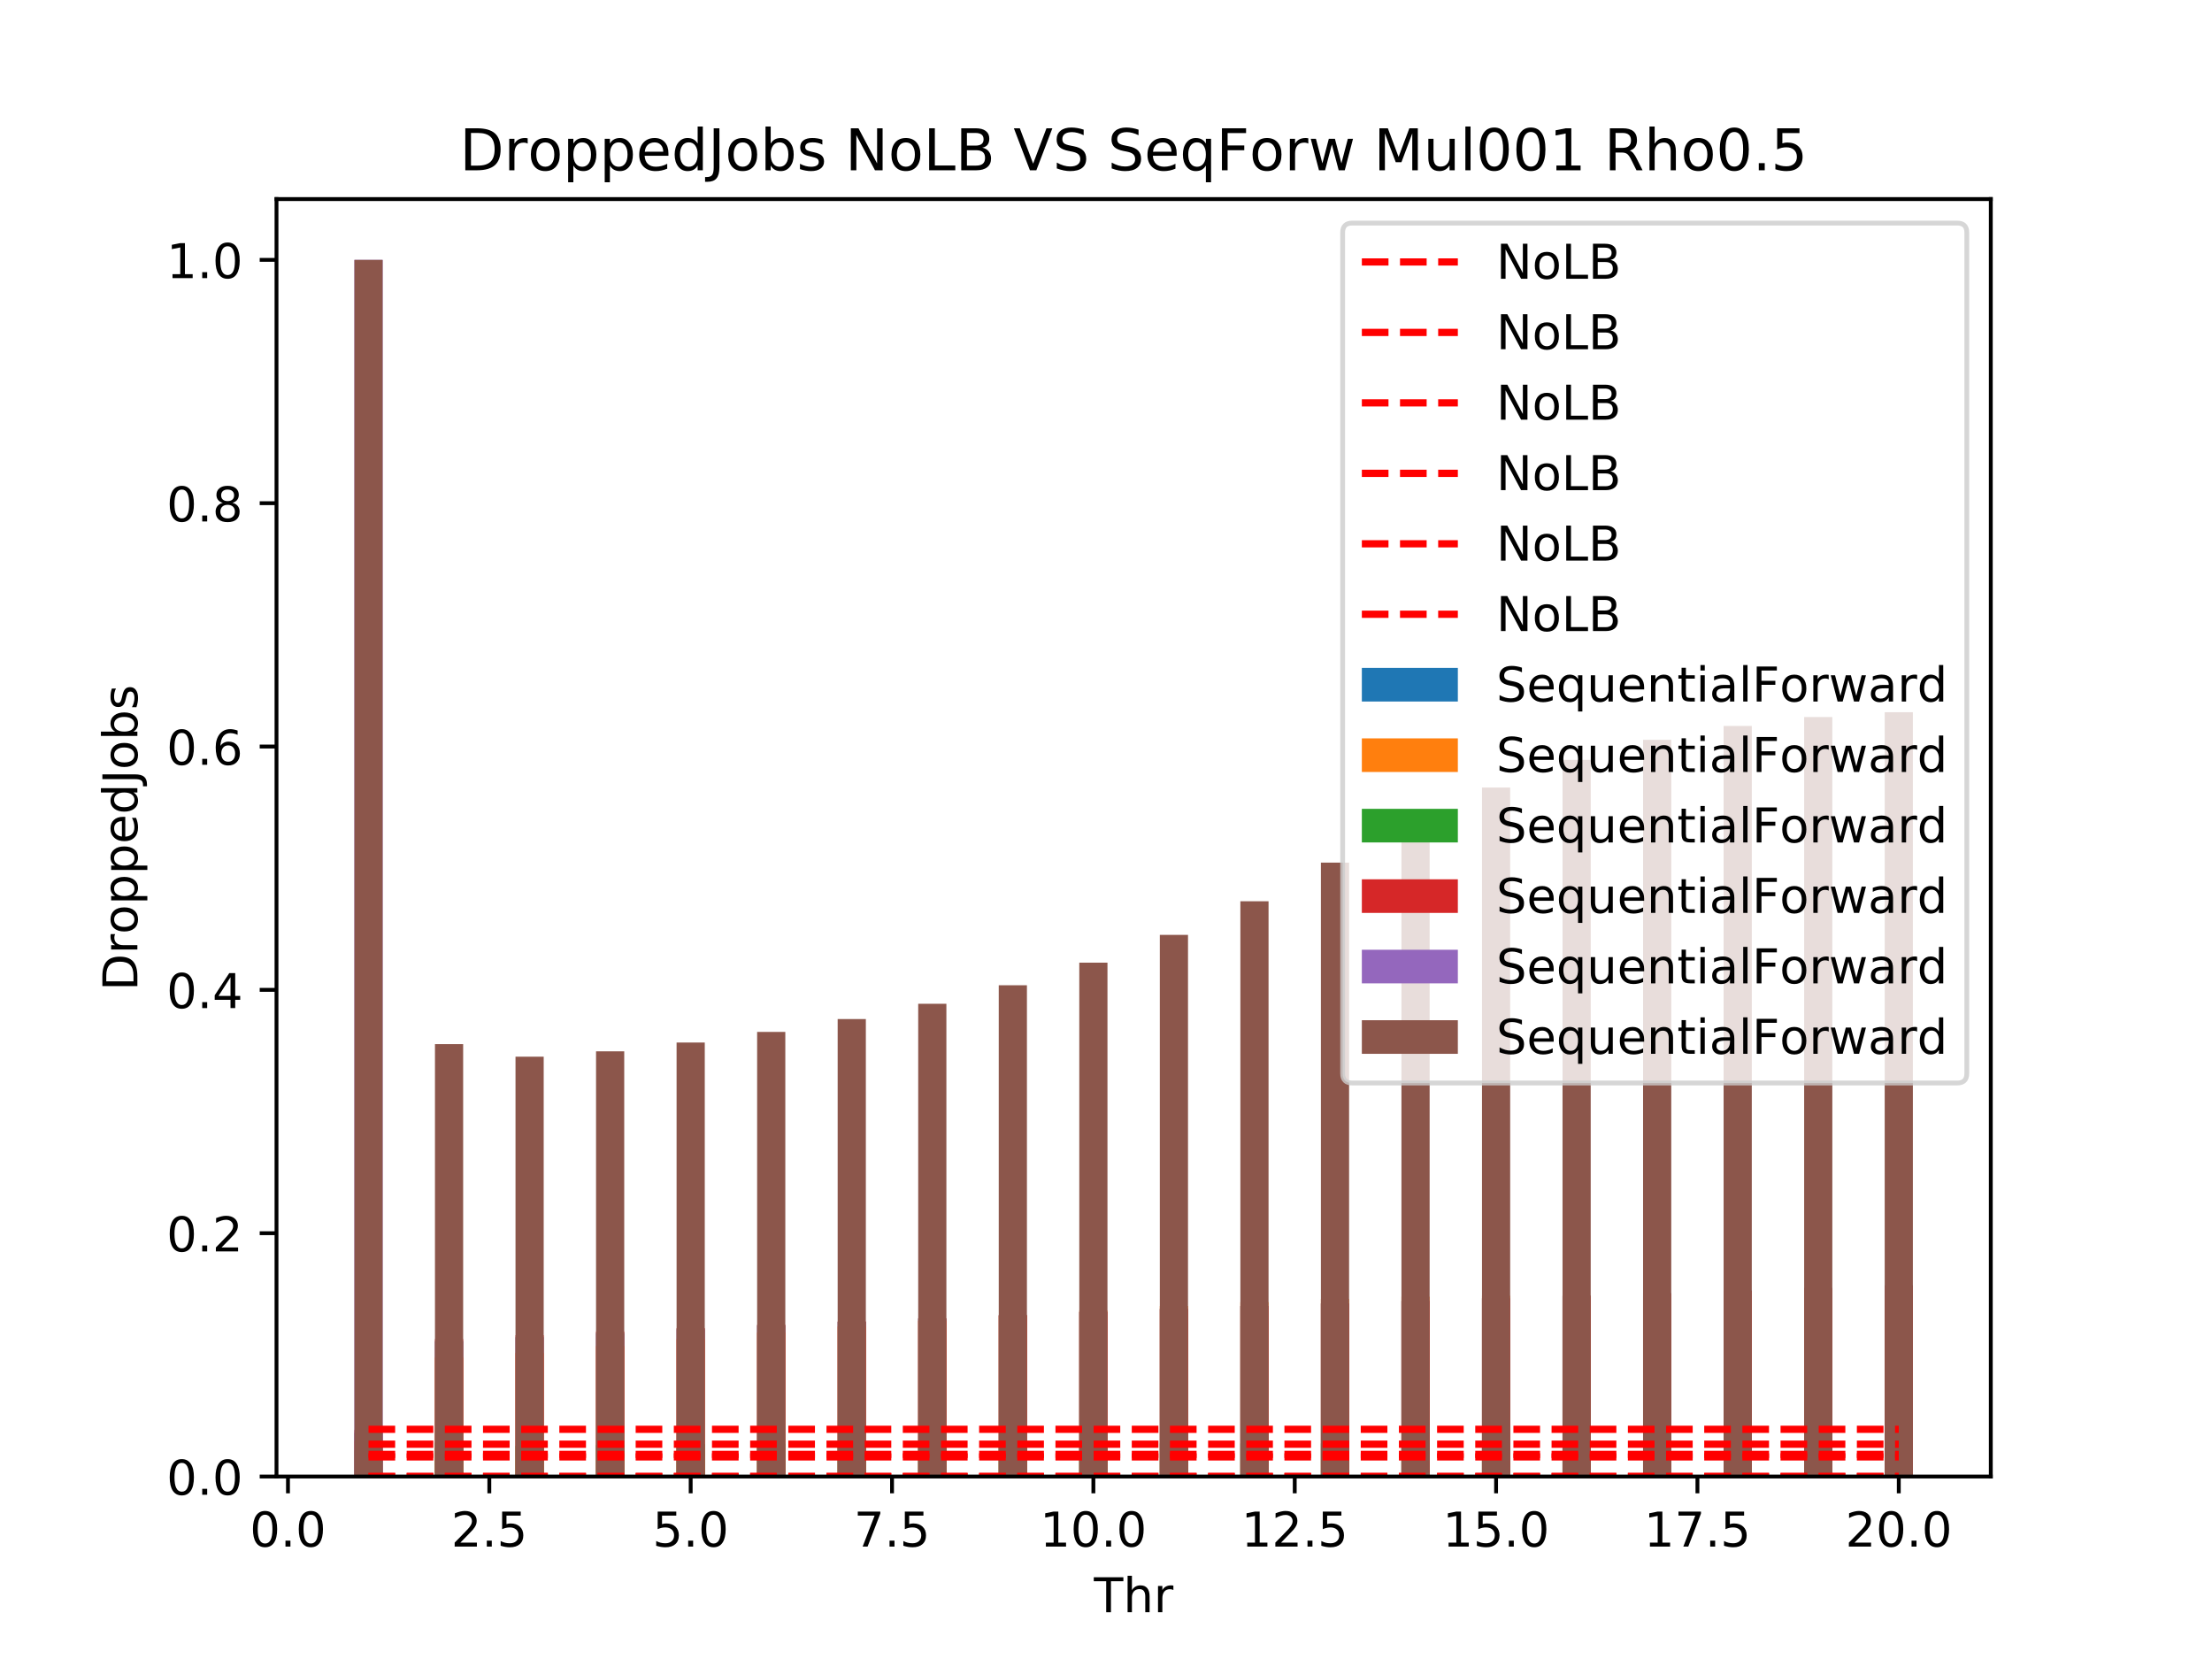 <?xml version="1.0" encoding="utf-8" standalone="no"?>
<!DOCTYPE svg PUBLIC "-//W3C//DTD SVG 1.1//EN"
  "http://www.w3.org/Graphics/SVG/1.1/DTD/svg11.dtd">
<!-- Created with matplotlib (https://matplotlib.org/) -->
<svg height="345.6pt" version="1.1" viewBox="0 0 460.8 345.6" width="460.8pt" xmlns="http://www.w3.org/2000/svg" xmlns:xlink="http://www.w3.org/1999/xlink">
 <defs>
  <style type="text/css">
*{stroke-linecap:butt;stroke-linejoin:round;}
  </style>
 </defs>
 <g id="figure_1">
  <g id="patch_1">
   <path d="M 0 345.6 
L 460.8 345.6 
L 460.8 0 
L 0 0 
z
" style="fill:#ffffff;"/>
  </g>
  <g id="axes_1">
   <g id="patch_2">
    <path d="M 57.6 307.584 
L 414.72 307.584 
L 414.72 41.472 
L 57.6 41.472 
z
" style="fill:#ffffff;"/>
   </g>
   <g id="patch_3">
    <path clip-path="url(#pe24186c6f3)" d="M 73.833 307.584 
L 79.705 307.584 
L 79.705 298.497 
L 73.833 298.497 
z
" style="fill:#1f77b4;"/>
   </g>
   <g id="patch_4">
    <path clip-path="url(#pe24186c6f3)" d="M 90.611 307.584 
L 96.483 307.584 
L 96.483 279.425 
L 90.611 279.425 
z
" style="fill:#1f77b4;"/>
   </g>
   <g id="patch_5">
    <path clip-path="url(#pe24186c6f3)" d="M 107.389 307.584 
L 113.261 307.584 
L 113.261 278.568 
L 107.389 278.568 
z
" style="fill:#1f77b4;"/>
   </g>
   <g id="patch_6">
    <path clip-path="url(#pe24186c6f3)" d="M 124.167 307.584 
L 130.039 307.584 
L 130.039 277.711 
L 124.167 277.711 
z
" style="fill:#1f77b4;"/>
   </g>
   <g id="patch_7">
    <path clip-path="url(#pe24186c6f3)" d="M 140.945 307.584 
L 146.817 307.584 
L 146.817 276.897 
L 140.945 276.897 
z
" style="fill:#1f77b4;"/>
   </g>
   <g id="patch_8">
    <path clip-path="url(#pe24186c6f3)" d="M 157.723 307.584 
L 163.595 307.584 
L 163.595 276.127 
L 157.723 276.127 
z
" style="fill:#1f77b4;"/>
   </g>
   <g id="patch_9">
    <path clip-path="url(#pe24186c6f3)" d="M 174.501 307.584 
L 180.373 307.584 
L 180.373 275.389 
L 174.501 275.389 
z
" style="fill:#1f77b4;"/>
   </g>
   <g id="patch_10">
    <path clip-path="url(#pe24186c6f3)" d="M 191.279 307.584 
L 197.151 307.584 
L 197.151 274.676 
L 191.279 274.676 
z
" style="fill:#1f77b4;"/>
   </g>
   <g id="patch_11">
    <path clip-path="url(#pe24186c6f3)" d="M 208.057 307.584 
L 213.929 307.584 
L 213.929 273.986 
L 208.057 273.986 
z
" style="fill:#1f77b4;"/>
   </g>
   <g id="patch_12">
    <path clip-path="url(#pe24186c6f3)" d="M 224.835 307.584 
L 230.707 307.584 
L 230.707 273.316 
L 224.835 273.316 
z
" style="fill:#1f77b4;"/>
   </g>
   <g id="patch_13">
    <path clip-path="url(#pe24186c6f3)" d="M 241.613 307.584 
L 247.485 307.584 
L 247.485 272.673 
L 241.613 272.673 
z
" style="fill:#1f77b4;"/>
   </g>
   <g id="patch_14">
    <path clip-path="url(#pe24186c6f3)" d="M 258.391 307.584 
L 264.263 307.584 
L 264.263 272.068 
L 258.391 272.068 
z
" style="fill:#1f77b4;"/>
   </g>
   <g id="patch_15">
    <path clip-path="url(#pe24186c6f3)" d="M 275.169 307.584 
L 281.041 307.584 
L 281.041 271.516 
L 275.169 271.516 
z
" style="fill:#1f77b4;"/>
   </g>
   <g id="patch_16">
    <path clip-path="url(#pe24186c6f3)" d="M 291.947 307.584 
L 297.819 307.584 
L 297.819 270.982 
L 291.947 270.982 
z
" style="fill:#1f77b4;"/>
   </g>
   <g id="patch_17">
    <path clip-path="url(#pe24186c6f3)" d="M 308.725 307.584 
L 314.597 307.584 
L 314.597 270.435 
L 308.725 270.435 
z
" style="fill:#1f77b4;"/>
   </g>
   <g id="patch_18">
    <path clip-path="url(#pe24186c6f3)" d="M 325.503 307.584 
L 331.375 307.584 
L 331.375 269.894 
L 325.503 269.894 
z
" style="fill:#1f77b4;"/>
   </g>
   <g id="patch_19">
    <path clip-path="url(#pe24186c6f3)" d="M 342.281 307.584 
L 348.153 307.584 
L 348.153 269.369 
L 342.281 269.369 
z
" style="fill:#1f77b4;"/>
   </g>
   <g id="patch_20">
    <path clip-path="url(#pe24186c6f3)" d="M 359.059 307.584 
L 364.931 307.584 
L 364.931 268.826 
L 359.059 268.826 
z
" style="fill:#1f77b4;"/>
   </g>
   <g id="patch_21">
    <path clip-path="url(#pe24186c6f3)" d="M 375.837 307.584 
L 381.709 307.584 
L 381.709 268.279 
L 375.837 268.279 
z
" style="fill:#1f77b4;"/>
   </g>
   <g id="patch_22">
    <path clip-path="url(#pe24186c6f3)" d="M 392.615 307.584 
L 398.487 307.584 
L 398.487 267.732 
L 392.615 267.732 
z
" style="fill:#1f77b4;"/>
   </g>
   <g id="patch_23">
    <path clip-path="url(#pe24186c6f3)" d="M 73.833 307.584 
L 79.705 307.584 
L 79.705 300.196 
L 73.833 300.196 
z
" style="fill:#ff7f0e;"/>
   </g>
   <g id="patch_24">
    <path clip-path="url(#pe24186c6f3)" d="M 90.611 307.584 
L 96.483 307.584 
L 96.483 282.793 
L 90.611 282.793 
z
" style="fill:#ff7f0e;"/>
   </g>
   <g id="patch_25">
    <path clip-path="url(#pe24186c6f3)" d="M 107.389 307.584 
L 113.261 307.584 
L 113.261 281.866 
L 107.389 281.866 
z
" style="fill:#ff7f0e;"/>
   </g>
   <g id="patch_26">
    <path clip-path="url(#pe24186c6f3)" d="M 124.167 307.584 
L 130.039 307.584 
L 130.039 280.412 
L 124.167 280.412 
z
" style="fill:#ff7f0e;"/>
   </g>
   <g id="patch_27">
    <path clip-path="url(#pe24186c6f3)" d="M 140.945 307.584 
L 146.817 307.584 
L 146.817 278.979 
L 140.945 278.979 
z
" style="fill:#ff7f0e;"/>
   </g>
   <g id="patch_28">
    <path clip-path="url(#pe24186c6f3)" d="M 157.723 307.584 
L 163.595 307.584 
L 163.595 277.616 
L 157.723 277.616 
z
" style="fill:#ff7f0e;"/>
   </g>
   <g id="patch_29">
    <path clip-path="url(#pe24186c6f3)" d="M 174.501 307.584 
L 180.373 307.584 
L 180.373 276.334 
L 174.501 276.334 
z
" style="fill:#ff7f0e;"/>
   </g>
   <g id="patch_30">
    <path clip-path="url(#pe24186c6f3)" d="M 191.279 307.584 
L 197.151 307.584 
L 197.151 275.139 
L 191.279 275.139 
z
" style="fill:#ff7f0e;"/>
   </g>
   <g id="patch_31">
    <path clip-path="url(#pe24186c6f3)" d="M 208.057 307.584 
L 213.929 307.584 
L 213.929 274.031 
L 208.057 274.031 
z
" style="fill:#ff7f0e;"/>
   </g>
   <g id="patch_32">
    <path clip-path="url(#pe24186c6f3)" d="M 224.835 307.584 
L 230.707 307.584 
L 230.707 273.007 
L 224.835 273.007 
z
" style="fill:#ff7f0e;"/>
   </g>
   <g id="patch_33">
    <path clip-path="url(#pe24186c6f3)" d="M 241.613 307.584 
L 247.485 307.584 
L 247.485 272.074 
L 241.613 272.074 
z
" style="fill:#ff7f0e;"/>
   </g>
   <g id="patch_34">
    <path clip-path="url(#pe24186c6f3)" d="M 258.391 307.584 
L 264.263 307.584 
L 264.263 271.252 
L 258.391 271.252 
z
" style="fill:#ff7f0e;"/>
   </g>
   <g id="patch_35">
    <path clip-path="url(#pe24186c6f3)" d="M 275.169 307.584 
L 281.041 307.584 
L 281.041 270.58 
L 275.169 270.58 
z
" style="fill:#ff7f0e;"/>
   </g>
   <g id="patch_36">
    <path clip-path="url(#pe24186c6f3)" d="M 291.947 307.584 
L 297.819 307.584 
L 297.819 270.126 
L 291.947 270.126 
z
" style="fill:#ff7f0e;"/>
   </g>
   <g id="patch_37">
    <path clip-path="url(#pe24186c6f3)" d="M 308.725 307.584 
L 314.597 307.584 
L 314.597 269.931 
L 308.725 269.931 
z
" style="fill:#ff7f0e;"/>
   </g>
   <g id="patch_38">
    <path clip-path="url(#pe24186c6f3)" d="M 325.503 307.584 
L 331.375 307.584 
L 331.375 269.952 
L 325.503 269.952 
z
" style="fill:#ff7f0e;"/>
   </g>
   <g id="patch_39">
    <path clip-path="url(#pe24186c6f3)" d="M 342.281 307.584 
L 348.153 307.584 
L 348.153 270.097 
L 342.281 270.097 
z
" style="fill:#ff7f0e;"/>
   </g>
   <g id="patch_40">
    <path clip-path="url(#pe24186c6f3)" d="M 359.059 307.584 
L 364.931 307.584 
L 364.931 270.286 
L 359.059 270.286 
z
" style="fill:#ff7f0e;"/>
   </g>
   <g id="patch_41">
    <path clip-path="url(#pe24186c6f3)" d="M 375.837 307.584 
L 381.709 307.584 
L 381.709 270.469 
L 375.837 270.469 
z
" style="fill:#ff7f0e;"/>
   </g>
   <g id="patch_42">
    <path clip-path="url(#pe24186c6f3)" d="M 392.615 307.584 
L 398.487 307.584 
L 398.487 270.622 
L 392.615 270.622 
z
" style="fill:#ff7f0e;"/>
   </g>
   <g id="patch_43">
    <path clip-path="url(#pe24186c6f3)" d="M 73.833 307.584 
L 79.705 307.584 
L 79.705 302.111 
L 73.833 302.111 
z
" style="fill:#2ca02c;"/>
   </g>
   <g id="patch_44">
    <path clip-path="url(#pe24186c6f3)" d="M 90.611 307.584 
L 96.483 307.584 
L 96.483 300.5 
L 90.611 300.5 
z
" style="fill:#2ca02c;"/>
   </g>
   <g id="patch_45">
    <path clip-path="url(#pe24186c6f3)" d="M 107.389 307.584 
L 113.261 307.584 
L 113.261 301.245 
L 107.389 301.245 
z
" style="fill:#2ca02c;"/>
   </g>
   <g id="patch_46">
    <path clip-path="url(#pe24186c6f3)" d="M 124.167 307.584 
L 130.039 307.584 
L 130.039 301.048 
L 124.167 301.048 
z
" style="fill:#2ca02c;"/>
   </g>
   <g id="patch_47">
    <path clip-path="url(#pe24186c6f3)" d="M 140.945 307.584 
L 146.817 307.584 
L 146.817 300.864 
L 140.945 300.864 
z
" style="fill:#2ca02c;"/>
   </g>
   <g id="patch_48">
    <path clip-path="url(#pe24186c6f3)" d="M 157.723 307.584 
L 163.595 307.584 
L 163.595 300.764 
L 157.723 300.764 
z
" style="fill:#2ca02c;"/>
   </g>
   <g id="patch_49">
    <path clip-path="url(#pe24186c6f3)" d="M 174.501 307.584 
L 180.373 307.584 
L 180.373 300.716 
L 174.501 300.716 
z
" style="fill:#2ca02c;"/>
   </g>
   <g id="patch_50">
    <path clip-path="url(#pe24186c6f3)" d="M 191.279 307.584 
L 197.151 307.584 
L 197.151 300.695 
L 191.279 300.695 
z
" style="fill:#2ca02c;"/>
   </g>
   <g id="patch_51">
    <path clip-path="url(#pe24186c6f3)" d="M 208.057 307.584 
L 213.929 307.584 
L 213.929 300.686 
L 208.057 300.686 
z
" style="fill:#2ca02c;"/>
   </g>
   <g id="patch_52">
    <path clip-path="url(#pe24186c6f3)" d="M 224.835 307.584 
L 230.707 307.584 
L 230.707 300.683 
L 224.835 300.683 
z
" style="fill:#2ca02c;"/>
   </g>
   <g id="patch_53">
    <path clip-path="url(#pe24186c6f3)" d="M 241.613 307.584 
L 247.485 307.584 
L 247.485 300.682 
L 241.613 300.682 
z
" style="fill:#2ca02c;"/>
   </g>
   <g id="patch_54">
    <path clip-path="url(#pe24186c6f3)" d="M 258.391 307.584 
L 264.263 307.584 
L 264.263 300.682 
L 258.391 300.682 
z
" style="fill:#2ca02c;"/>
   </g>
   <g id="patch_55">
    <path clip-path="url(#pe24186c6f3)" d="M 275.169 307.584 
L 281.041 307.584 
L 281.041 300.682 
L 275.169 300.682 
z
" style="fill:#2ca02c;"/>
   </g>
   <g id="patch_56">
    <path clip-path="url(#pe24186c6f3)" d="M 291.947 307.584 
L 297.819 307.584 
L 297.819 300.682 
L 291.947 300.682 
z
" style="fill:#2ca02c;"/>
   </g>
   <g id="patch_57">
    <path clip-path="url(#pe24186c6f3)" d="M 308.725 307.584 
L 314.597 307.584 
L 314.597 300.682 
L 308.725 300.682 
z
" style="fill:#2ca02c;"/>
   </g>
   <g id="patch_58">
    <path clip-path="url(#pe24186c6f3)" d="M 325.503 307.584 
L 331.375 307.584 
L 331.375 300.682 
L 325.503 300.682 
z
" style="fill:#2ca02c;"/>
   </g>
   <g id="patch_59">
    <path clip-path="url(#pe24186c6f3)" d="M 342.281 307.584 
L 348.153 307.584 
L 348.153 300.682 
L 342.281 300.682 
z
" style="fill:#2ca02c;"/>
   </g>
   <g id="patch_60">
    <path clip-path="url(#pe24186c6f3)" d="M 359.059 307.584 
L 364.931 307.584 
L 364.931 300.682 
L 359.059 300.682 
z
" style="fill:#2ca02c;"/>
   </g>
   <g id="patch_61">
    <path clip-path="url(#pe24186c6f3)" d="M 73.833 307.584 
L 79.705 307.584 
L 79.705 297.897 
L 73.833 297.897 
z
" style="fill:#d62728;"/>
   </g>
   <g id="patch_62">
    <path clip-path="url(#pe24186c6f3)" d="M 90.611 307.584 
L 96.483 307.584 
L 96.483 278.963 
L 90.611 278.963 
z
" style="fill:#d62728;"/>
   </g>
   <g id="patch_63">
    <path clip-path="url(#pe24186c6f3)" d="M 107.389 307.584 
L 113.261 307.584 
L 113.261 278.152 
L 107.389 278.152 
z
" style="fill:#d62728;"/>
   </g>
   <g id="patch_64">
    <path clip-path="url(#pe24186c6f3)" d="M 124.167 307.584 
L 130.039 307.584 
L 130.039 277.379 
L 124.167 277.379 
z
" style="fill:#d62728;"/>
   </g>
   <g id="patch_65">
    <path clip-path="url(#pe24186c6f3)" d="M 140.945 307.584 
L 146.817 307.584 
L 146.817 276.647 
L 140.945 276.647 
z
" style="fill:#d62728;"/>
   </g>
   <g id="patch_66">
    <path clip-path="url(#pe24186c6f3)" d="M 157.723 307.584 
L 163.595 307.584 
L 163.595 275.952 
L 157.723 275.952 
z
" style="fill:#d62728;"/>
   </g>
   <g id="patch_67">
    <path clip-path="url(#pe24186c6f3)" d="M 174.501 307.584 
L 180.373 307.584 
L 180.373 275.279 
L 174.501 275.279 
z
" style="fill:#d62728;"/>
   </g>
   <g id="patch_68">
    <path clip-path="url(#pe24186c6f3)" d="M 191.279 307.584 
L 197.151 307.584 
L 197.151 274.619 
L 191.279 274.619 
z
" style="fill:#d62728;"/>
   </g>
   <g id="patch_69">
    <path clip-path="url(#pe24186c6f3)" d="M 208.057 307.584 
L 213.929 307.584 
L 213.929 273.965 
L 208.057 273.965 
z
" style="fill:#d62728;"/>
   </g>
   <g id="patch_70">
    <path clip-path="url(#pe24186c6f3)" d="M 224.835 307.584 
L 230.707 307.584 
L 230.707 273.312 
L 224.835 273.312 
z
" style="fill:#d62728;"/>
   </g>
   <g id="patch_71">
    <path clip-path="url(#pe24186c6f3)" d="M 241.613 307.584 
L 247.485 307.584 
L 247.485 272.667 
L 241.613 272.667 
z
" style="fill:#d62728;"/>
   </g>
   <g id="patch_72">
    <path clip-path="url(#pe24186c6f3)" d="M 258.391 307.584 
L 264.263 307.584 
L 264.263 272.062 
L 258.391 272.062 
z
" style="fill:#d62728;"/>
   </g>
   <g id="patch_73">
    <path clip-path="url(#pe24186c6f3)" d="M 275.169 307.584 
L 281.041 307.584 
L 281.041 271.53 
L 275.169 271.53 
z
" style="fill:#d62728;"/>
   </g>
   <g id="patch_74">
    <path clip-path="url(#pe24186c6f3)" d="M 291.947 307.584 
L 297.819 307.584 
L 297.819 271.019 
L 291.947 271.019 
z
" style="fill:#d62728;"/>
   </g>
   <g id="patch_75">
    <path clip-path="url(#pe24186c6f3)" d="M 308.725 307.584 
L 314.597 307.584 
L 314.597 270.486 
L 308.725 270.486 
z
" style="fill:#d62728;"/>
   </g>
   <g id="patch_76">
    <path clip-path="url(#pe24186c6f3)" d="M 325.503 307.584 
L 331.375 307.584 
L 331.375 269.954 
L 325.503 269.954 
z
" style="fill:#d62728;"/>
   </g>
   <g id="patch_77">
    <path clip-path="url(#pe24186c6f3)" d="M 342.281 307.584 
L 348.153 307.584 
L 348.153 269.455 
L 342.281 269.455 
z
" style="fill:#d62728;"/>
   </g>
   <g id="patch_78">
    <path clip-path="url(#pe24186c6f3)" d="M 359.059 307.584 
L 364.931 307.584 
L 364.931 268.933 
L 359.059 268.933 
z
" style="fill:#d62728;"/>
   </g>
   <g id="patch_79">
    <path clip-path="url(#pe24186c6f3)" d="M 375.837 307.584 
L 381.709 307.584 
L 381.709 268.406 
L 375.837 268.406 
z
" style="fill:#d62728;"/>
   </g>
   <g id="patch_80">
    <path clip-path="url(#pe24186c6f3)" d="M 392.615 307.584 
L 398.487 307.584 
L 398.487 267.855 
L 392.615 267.855 
z
" style="fill:#d62728;"/>
   </g>
   <g id="patch_81">
    <path clip-path="url(#pe24186c6f3)" d="M 73.833 307.584 
L 79.705 307.584 
L 79.705 54.144 
L 73.833 54.144 
z
" style="fill:#9467bd;"/>
   </g>
   <g id="patch_82">
    <path clip-path="url(#pe24186c6f3)" d="M 90.611 307.584 
L 96.483 307.584 
L 96.483 307.583 
L 90.611 307.583 
z
" style="fill:#9467bd;"/>
   </g>
   <g id="patch_83">
    <path clip-path="url(#pe24186c6f3)" d="M 107.389 307.584 
L 113.261 307.584 
L 113.261 307.584 
L 107.389 307.584 
z
" style="fill:#9467bd;"/>
   </g>
   <g id="patch_84">
    <path clip-path="url(#pe24186c6f3)" d="M 124.167 307.584 
L 130.039 307.584 
L 130.039 307.584 
L 124.167 307.584 
z
" style="fill:#9467bd;"/>
   </g>
   <g id="patch_85">
    <path clip-path="url(#pe24186c6f3)" d="M 140.945 307.584 
L 146.817 307.584 
L 146.817 307.584 
L 140.945 307.584 
z
" style="fill:#9467bd;"/>
   </g>
   <g id="patch_86">
    <path clip-path="url(#pe24186c6f3)" d="M 157.723 307.584 
L 163.595 307.584 
L 163.595 307.584 
L 157.723 307.584 
z
" style="fill:#9467bd;"/>
   </g>
   <g id="patch_87">
    <path clip-path="url(#pe24186c6f3)" d="M 174.501 307.584 
L 180.373 307.584 
L 180.373 307.584 
L 174.501 307.584 
z
" style="fill:#9467bd;"/>
   </g>
   <g id="patch_88">
    <path clip-path="url(#pe24186c6f3)" d="M 191.279 307.584 
L 197.151 307.584 
L 197.151 307.584 
L 191.279 307.584 
z
" style="fill:#9467bd;"/>
   </g>
   <g id="patch_89">
    <path clip-path="url(#pe24186c6f3)" d="M 208.057 307.584 
L 213.929 307.584 
L 213.929 307.583 
L 208.057 307.583 
z
" style="fill:#9467bd;"/>
   </g>
   <g id="patch_90">
    <path clip-path="url(#pe24186c6f3)" d="M 224.835 307.584 
L 230.707 307.584 
L 230.707 307.582 
L 224.835 307.582 
z
" style="fill:#9467bd;"/>
   </g>
   <g id="patch_91">
    <path clip-path="url(#pe24186c6f3)" d="M 241.613 307.584 
L 247.485 307.584 
L 247.485 307.579 
L 241.613 307.579 
z
" style="fill:#9467bd;"/>
   </g>
   <g id="patch_92">
    <path clip-path="url(#pe24186c6f3)" d="M 258.391 307.584 
L 264.263 307.584 
L 264.263 307.576 
L 258.391 307.576 
z
" style="fill:#9467bd;"/>
   </g>
   <g id="patch_93">
    <path clip-path="url(#pe24186c6f3)" d="M 275.169 307.584 
L 281.041 307.584 
L 281.041 307.575 
L 275.169 307.575 
z
" style="fill:#9467bd;"/>
   </g>
   <g id="patch_94">
    <path clip-path="url(#pe24186c6f3)" d="M 291.947 307.584 
L 297.819 307.584 
L 297.819 307.575 
L 291.947 307.575 
z
" style="fill:#9467bd;"/>
   </g>
   <g id="patch_95">
    <path clip-path="url(#pe24186c6f3)" d="M 308.725 307.584 
L 314.597 307.584 
L 314.597 307.575 
L 308.725 307.575 
z
" style="fill:#9467bd;"/>
   </g>
   <g id="patch_96">
    <path clip-path="url(#pe24186c6f3)" d="M 325.503 307.584 
L 331.375 307.584 
L 331.375 307.575 
L 325.503 307.575 
z
" style="fill:#9467bd;"/>
   </g>
   <g id="patch_97">
    <path clip-path="url(#pe24186c6f3)" d="M 342.281 307.584 
L 348.153 307.584 
L 348.153 307.575 
L 342.281 307.575 
z
" style="fill:#9467bd;"/>
   </g>
   <g id="patch_98">
    <path clip-path="url(#pe24186c6f3)" d="M 359.059 307.584 
L 364.931 307.584 
L 364.931 307.575 
L 359.059 307.575 
z
" style="fill:#9467bd;"/>
   </g>
   <g id="patch_99">
    <path clip-path="url(#pe24186c6f3)" d="M 73.833 307.584 
L 79.705 307.584 
L 79.705 54.144 
L 73.833 54.144 
z
" style="fill:#8c564b;"/>
   </g>
   <g id="patch_100">
    <path clip-path="url(#pe24186c6f3)" d="M 90.611 307.584 
L 96.483 307.584 
L 96.483 217.51 
L 90.611 217.51 
z
" style="fill:#8c564b;"/>
   </g>
   <g id="patch_101">
    <path clip-path="url(#pe24186c6f3)" d="M 107.389 307.584 
L 113.261 307.584 
L 113.261 220.13 
L 107.389 220.13 
z
" style="fill:#8c564b;"/>
   </g>
   <g id="patch_102">
    <path clip-path="url(#pe24186c6f3)" d="M 124.167 307.584 
L 130.039 307.584 
L 130.039 219.007 
L 124.167 219.007 
z
" style="fill:#8c564b;"/>
   </g>
   <g id="patch_103">
    <path clip-path="url(#pe24186c6f3)" d="M 140.945 307.584 
L 146.817 307.584 
L 146.817 217.177 
L 140.945 217.177 
z
" style="fill:#8c564b;"/>
   </g>
   <g id="patch_104">
    <path clip-path="url(#pe24186c6f3)" d="M 157.723 307.584 
L 163.595 307.584 
L 163.595 214.963 
L 157.723 214.963 
z
" style="fill:#8c564b;"/>
   </g>
   <g id="patch_105">
    <path clip-path="url(#pe24186c6f3)" d="M 174.501 307.584 
L 180.373 307.584 
L 180.373 212.289 
L 174.501 212.289 
z
" style="fill:#8c564b;"/>
   </g>
   <g id="patch_106">
    <path clip-path="url(#pe24186c6f3)" d="M 191.279 307.584 
L 197.151 307.584 
L 197.151 209.108 
L 191.279 209.108 
z
" style="fill:#8c564b;"/>
   </g>
   <g id="patch_107">
    <path clip-path="url(#pe24186c6f3)" d="M 208.057 307.584 
L 213.929 307.584 
L 213.929 205.252 
L 208.057 205.252 
z
" style="fill:#8c564b;"/>
   </g>
   <g id="patch_108">
    <path clip-path="url(#pe24186c6f3)" d="M 224.835 307.584 
L 230.707 307.584 
L 230.707 200.538 
L 224.835 200.538 
z
" style="fill:#8c564b;"/>
   </g>
   <g id="patch_109">
    <path clip-path="url(#pe24186c6f3)" d="M 241.613 307.584 
L 247.485 307.584 
L 247.485 194.748 
L 241.613 194.748 
z
" style="fill:#8c564b;"/>
   </g>
   <g id="patch_110">
    <path clip-path="url(#pe24186c6f3)" d="M 258.391 307.584 
L 264.263 307.584 
L 264.263 187.746 
L 258.391 187.746 
z
" style="fill:#8c564b;"/>
   </g>
   <g id="patch_111">
    <path clip-path="url(#pe24186c6f3)" d="M 275.169 307.584 
L 281.041 307.584 
L 281.041 179.699 
L 275.169 179.699 
z
" style="fill:#8c564b;"/>
   </g>
   <g id="patch_112">
    <path clip-path="url(#pe24186c6f3)" d="M 291.947 307.584 
L 297.819 307.584 
L 297.819 171.418 
L 291.947 171.418 
z
" style="fill:#8c564b;"/>
   </g>
   <g id="patch_113">
    <path clip-path="url(#pe24186c6f3)" d="M 308.725 307.584 
L 314.597 307.584 
L 314.597 164.051 
L 308.725 164.051 
z
" style="fill:#8c564b;"/>
   </g>
   <g id="patch_114">
    <path clip-path="url(#pe24186c6f3)" d="M 325.503 307.584 
L 331.375 307.584 
L 331.375 158.289 
L 325.503 158.289 
z
" style="fill:#8c564b;"/>
   </g>
   <g id="patch_115">
    <path clip-path="url(#pe24186c6f3)" d="M 342.281 307.584 
L 348.153 307.584 
L 348.153 154.11 
L 342.281 154.11 
z
" style="fill:#8c564b;"/>
   </g>
   <g id="patch_116">
    <path clip-path="url(#pe24186c6f3)" d="M 359.059 307.584 
L 364.931 307.584 
L 364.931 151.228 
L 359.059 151.228 
z
" style="fill:#8c564b;"/>
   </g>
   <g id="patch_117">
    <path clip-path="url(#pe24186c6f3)" d="M 375.837 307.584 
L 381.709 307.584 
L 381.709 149.372 
L 375.837 149.372 
z
" style="fill:#8c564b;"/>
   </g>
   <g id="patch_118">
    <path clip-path="url(#pe24186c6f3)" d="M 392.615 307.584 
L 398.487 307.584 
L 398.487 148.363 
L 392.615 148.363 
z
" style="fill:#8c564b;"/>
   </g>
   <g id="matplotlib.axis_1">
    <g id="xtick_1">
     <g id="line2d_1">
      <defs>
       <path d="M 0 0 
L 0 3.5 
" id="meb79ca3f79" style="stroke:#000000;stroke-width:0.8;"/>
      </defs>
      <g>
       <use style="stroke:#000000;stroke-width:0.8;" x="59.991" xlink:href="#meb79ca3f79" y="307.584"/>
      </g>
     </g>
     <g id="text_1">
      <!-- 0.0 -->
      <defs>
       <path d="M 31.781 66.406 
Q 24.172 66.406 20.328 58.906 
Q 16.5 51.422 16.5 36.375 
Q 16.5 21.391 20.328 13.891 
Q 24.172 6.391 31.781 6.391 
Q 39.453 6.391 43.281 13.891 
Q 47.125 21.391 47.125 36.375 
Q 47.125 51.422 43.281 58.906 
Q 39.453 66.406 31.781 66.406 
z
M 31.781 74.219 
Q 44.047 74.219 50.516 64.516 
Q 56.984 54.828 56.984 36.375 
Q 56.984 17.969 50.516 8.266 
Q 44.047 -1.422 31.781 -1.422 
Q 19.531 -1.422 13.062 8.266 
Q 6.594 17.969 6.594 36.375 
Q 6.594 54.828 13.062 64.516 
Q 19.531 74.219 31.781 74.219 
z
" id="DejaVuSans-48"/>
       <path d="M 10.688 12.406 
L 21 12.406 
L 21 0 
L 10.688 0 
z
" id="DejaVuSans-46"/>
      </defs>
      <g transform="translate(52.039 322.182)scale(0.1 -0.1)">
       <use xlink:href="#DejaVuSans-48"/>
       <use x="63.623" xlink:href="#DejaVuSans-46"/>
       <use x="95.41" xlink:href="#DejaVuSans-48"/>
      </g>
     </g>
    </g>
    <g id="xtick_2">
     <g id="line2d_2">
      <g>
       <use style="stroke:#000000;stroke-width:0.8;" x="101.936" xlink:href="#meb79ca3f79" y="307.584"/>
      </g>
     </g>
     <g id="text_2">
      <!-- 2.5 -->
      <defs>
       <path d="M 19.188 8.297 
L 53.609 8.297 
L 53.609 0 
L 7.328 0 
L 7.328 8.297 
Q 12.938 14.109 22.625 23.891 
Q 32.328 33.688 34.812 36.531 
Q 39.547 41.844 41.422 45.531 
Q 43.312 49.219 43.312 52.781 
Q 43.312 58.594 39.234 62.25 
Q 35.156 65.922 28.609 65.922 
Q 23.969 65.922 18.812 64.312 
Q 13.672 62.703 7.812 59.422 
L 7.812 69.391 
Q 13.766 71.781 18.938 73 
Q 24.125 74.219 28.422 74.219 
Q 39.75 74.219 46.484 68.547 
Q 53.219 62.891 53.219 53.422 
Q 53.219 48.922 51.531 44.891 
Q 49.859 40.875 45.406 35.406 
Q 44.188 33.984 37.641 27.219 
Q 31.109 20.453 19.188 8.297 
z
" id="DejaVuSans-50"/>
       <path d="M 10.797 72.906 
L 49.516 72.906 
L 49.516 64.594 
L 19.828 64.594 
L 19.828 46.734 
Q 21.969 47.469 24.109 47.828 
Q 26.266 48.188 28.422 48.188 
Q 40.625 48.188 47.75 41.5 
Q 54.891 34.812 54.891 23.391 
Q 54.891 11.625 47.562 5.094 
Q 40.234 -1.422 26.906 -1.422 
Q 22.312 -1.422 17.547 -0.641 
Q 12.797 0.141 7.719 1.703 
L 7.719 11.625 
Q 12.109 9.234 16.797 8.062 
Q 21.484 6.891 26.703 6.891 
Q 35.156 6.891 40.078 11.328 
Q 45.016 15.766 45.016 23.391 
Q 45.016 31 40.078 35.438 
Q 35.156 39.891 26.703 39.891 
Q 22.75 39.891 18.812 39.016 
Q 14.891 38.141 10.797 36.281 
z
" id="DejaVuSans-53"/>
      </defs>
      <g transform="translate(93.984 322.182)scale(0.1 -0.1)">
       <use xlink:href="#DejaVuSans-50"/>
       <use x="63.623" xlink:href="#DejaVuSans-46"/>
       <use x="95.41" xlink:href="#DejaVuSans-53"/>
      </g>
     </g>
    </g>
    <g id="xtick_3">
     <g id="line2d_3">
      <g>
       <use style="stroke:#000000;stroke-width:0.8;" x="143.881" xlink:href="#meb79ca3f79" y="307.584"/>
      </g>
     </g>
     <g id="text_3">
      <!-- 5.0 -->
      <g transform="translate(135.929 322.182)scale(0.1 -0.1)">
       <use xlink:href="#DejaVuSans-53"/>
       <use x="63.623" xlink:href="#DejaVuSans-46"/>
       <use x="95.41" xlink:href="#DejaVuSans-48"/>
      </g>
     </g>
    </g>
    <g id="xtick_4">
     <g id="line2d_4">
      <g>
       <use style="stroke:#000000;stroke-width:0.8;" x="185.826" xlink:href="#meb79ca3f79" y="307.584"/>
      </g>
     </g>
     <g id="text_4">
      <!-- 7.5 -->
      <defs>
       <path d="M 8.203 72.906 
L 55.078 72.906 
L 55.078 68.703 
L 28.609 0 
L 18.312 0 
L 43.219 64.594 
L 8.203 64.594 
z
" id="DejaVuSans-55"/>
      </defs>
      <g transform="translate(177.874 322.182)scale(0.1 -0.1)">
       <use xlink:href="#DejaVuSans-55"/>
       <use x="63.623" xlink:href="#DejaVuSans-46"/>
       <use x="95.41" xlink:href="#DejaVuSans-53"/>
      </g>
     </g>
    </g>
    <g id="xtick_5">
     <g id="line2d_5">
      <g>
       <use style="stroke:#000000;stroke-width:0.8;" x="227.771" xlink:href="#meb79ca3f79" y="307.584"/>
      </g>
     </g>
     <g id="text_5">
      <!-- 10.0 -->
      <defs>
       <path d="M 12.406 8.297 
L 28.516 8.297 
L 28.516 63.922 
L 10.984 60.406 
L 10.984 69.391 
L 28.422 72.906 
L 38.281 72.906 
L 38.281 8.297 
L 54.391 8.297 
L 54.391 0 
L 12.406 0 
z
" id="DejaVuSans-49"/>
      </defs>
      <g transform="translate(216.638 322.182)scale(0.1 -0.1)">
       <use xlink:href="#DejaVuSans-49"/>
       <use x="63.623" xlink:href="#DejaVuSans-48"/>
       <use x="127.246" xlink:href="#DejaVuSans-46"/>
       <use x="159.033" xlink:href="#DejaVuSans-48"/>
      </g>
     </g>
    </g>
    <g id="xtick_6">
     <g id="line2d_6">
      <g>
       <use style="stroke:#000000;stroke-width:0.8;" x="269.716" xlink:href="#meb79ca3f79" y="307.584"/>
      </g>
     </g>
     <g id="text_6">
      <!-- 12.5 -->
      <g transform="translate(258.583 322.182)scale(0.1 -0.1)">
       <use xlink:href="#DejaVuSans-49"/>
       <use x="63.623" xlink:href="#DejaVuSans-50"/>
       <use x="127.246" xlink:href="#DejaVuSans-46"/>
       <use x="159.033" xlink:href="#DejaVuSans-53"/>
      </g>
     </g>
    </g>
    <g id="xtick_7">
     <g id="line2d_7">
      <g>
       <use style="stroke:#000000;stroke-width:0.8;" x="311.661" xlink:href="#meb79ca3f79" y="307.584"/>
      </g>
     </g>
     <g id="text_7">
      <!-- 15.0 -->
      <g transform="translate(300.528 322.182)scale(0.1 -0.1)">
       <use xlink:href="#DejaVuSans-49"/>
       <use x="63.623" xlink:href="#DejaVuSans-53"/>
       <use x="127.246" xlink:href="#DejaVuSans-46"/>
       <use x="159.033" xlink:href="#DejaVuSans-48"/>
      </g>
     </g>
    </g>
    <g id="xtick_8">
     <g id="line2d_8">
      <g>
       <use style="stroke:#000000;stroke-width:0.8;" x="353.606" xlink:href="#meb79ca3f79" y="307.584"/>
      </g>
     </g>
     <g id="text_8">
      <!-- 17.5 -->
      <g transform="translate(342.473 322.182)scale(0.1 -0.1)">
       <use xlink:href="#DejaVuSans-49"/>
       <use x="63.623" xlink:href="#DejaVuSans-55"/>
       <use x="127.246" xlink:href="#DejaVuSans-46"/>
       <use x="159.033" xlink:href="#DejaVuSans-53"/>
      </g>
     </g>
    </g>
    <g id="xtick_9">
     <g id="line2d_9">
      <g>
       <use style="stroke:#000000;stroke-width:0.8;" x="395.551" xlink:href="#meb79ca3f79" y="307.584"/>
      </g>
     </g>
     <g id="text_9">
      <!-- 20.0 -->
      <g transform="translate(384.418 322.182)scale(0.1 -0.1)">
       <use xlink:href="#DejaVuSans-50"/>
       <use x="63.623" xlink:href="#DejaVuSans-48"/>
       <use x="127.246" xlink:href="#DejaVuSans-46"/>
       <use x="159.033" xlink:href="#DejaVuSans-48"/>
      </g>
     </g>
    </g>
    <g id="text_10">
     <!-- Thr -->
     <defs>
      <path d="M -0.297 72.906 
L 61.375 72.906 
L 61.375 64.594 
L 35.5 64.594 
L 35.5 0 
L 25.594 0 
L 25.594 64.594 
L -0.297 64.594 
z
" id="DejaVuSans-84"/>
      <path d="M 54.891 33.016 
L 54.891 0 
L 45.906 0 
L 45.906 32.719 
Q 45.906 40.484 42.875 44.328 
Q 39.844 48.188 33.797 48.188 
Q 26.516 48.188 22.312 43.547 
Q 18.109 38.922 18.109 30.906 
L 18.109 0 
L 9.078 0 
L 9.078 75.984 
L 18.109 75.984 
L 18.109 46.188 
Q 21.344 51.125 25.703 53.562 
Q 30.078 56 35.797 56 
Q 45.219 56 50.047 50.172 
Q 54.891 44.344 54.891 33.016 
z
" id="DejaVuSans-104"/>
      <path d="M 41.109 46.297 
Q 39.594 47.172 37.812 47.578 
Q 36.031 48 33.891 48 
Q 26.266 48 22.188 43.047 
Q 18.109 38.094 18.109 28.812 
L 18.109 0 
L 9.078 0 
L 9.078 54.688 
L 18.109 54.688 
L 18.109 46.188 
Q 20.953 51.172 25.484 53.578 
Q 30.031 56 36.531 56 
Q 37.453 56 38.578 55.875 
Q 39.703 55.766 41.062 55.516 
z
" id="DejaVuSans-114"/>
     </defs>
     <g transform="translate(227.882 335.861)scale(0.1 -0.1)">
      <use xlink:href="#DejaVuSans-84"/>
      <use x="61.084" xlink:href="#DejaVuSans-104"/>
      <use x="124.463" xlink:href="#DejaVuSans-114"/>
     </g>
    </g>
   </g>
   <g id="matplotlib.axis_2">
    <g id="ytick_1">
     <g id="line2d_10">
      <defs>
       <path d="M 0 0 
L -3.5 0 
" id="m17971e12c5" style="stroke:#000000;stroke-width:0.8;"/>
      </defs>
      <g>
       <use style="stroke:#000000;stroke-width:0.8;" x="57.6" xlink:href="#m17971e12c5" y="307.584"/>
      </g>
     </g>
     <g id="text_11">
      <!-- 0.0 -->
      <g transform="translate(34.697 311.383)scale(0.1 -0.1)">
       <use xlink:href="#DejaVuSans-48"/>
       <use x="63.623" xlink:href="#DejaVuSans-46"/>
       <use x="95.41" xlink:href="#DejaVuSans-48"/>
      </g>
     </g>
    </g>
    <g id="ytick_2">
     <g id="line2d_11">
      <g>
       <use style="stroke:#000000;stroke-width:0.8;" x="57.6" xlink:href="#m17971e12c5" y="256.895"/>
      </g>
     </g>
     <g id="text_12">
      <!-- 0.2 -->
      <g transform="translate(34.697 260.694)scale(0.1 -0.1)">
       <use xlink:href="#DejaVuSans-48"/>
       <use x="63.623" xlink:href="#DejaVuSans-46"/>
       <use x="95.41" xlink:href="#DejaVuSans-50"/>
      </g>
     </g>
    </g>
    <g id="ytick_3">
     <g id="line2d_12">
      <g>
       <use style="stroke:#000000;stroke-width:0.8;" x="57.6" xlink:href="#m17971e12c5" y="206.206"/>
      </g>
     </g>
     <g id="text_13">
      <!-- 0.4 -->
      <defs>
       <path d="M 37.797 64.312 
L 12.891 25.391 
L 37.797 25.391 
z
M 35.203 72.906 
L 47.609 72.906 
L 47.609 25.391 
L 58.016 25.391 
L 58.016 17.188 
L 47.609 17.188 
L 47.609 0 
L 37.797 0 
L 37.797 17.188 
L 4.891 17.188 
L 4.891 26.703 
z
" id="DejaVuSans-52"/>
      </defs>
      <g transform="translate(34.697 210.005)scale(0.1 -0.1)">
       <use xlink:href="#DejaVuSans-48"/>
       <use x="63.623" xlink:href="#DejaVuSans-46"/>
       <use x="95.41" xlink:href="#DejaVuSans-52"/>
      </g>
     </g>
    </g>
    <g id="ytick_4">
     <g id="line2d_13">
      <g>
       <use style="stroke:#000000;stroke-width:0.8;" x="57.6" xlink:href="#m17971e12c5" y="155.517"/>
      </g>
     </g>
     <g id="text_14">
      <!-- 0.6 -->
      <defs>
       <path d="M 33.016 40.375 
Q 26.375 40.375 22.484 35.828 
Q 18.609 31.297 18.609 23.391 
Q 18.609 15.531 22.484 10.953 
Q 26.375 6.391 33.016 6.391 
Q 39.656 6.391 43.531 10.953 
Q 47.406 15.531 47.406 23.391 
Q 47.406 31.297 43.531 35.828 
Q 39.656 40.375 33.016 40.375 
z
M 52.594 71.297 
L 52.594 62.312 
Q 48.875 64.062 45.094 64.984 
Q 41.312 65.922 37.594 65.922 
Q 27.828 65.922 22.672 59.328 
Q 17.531 52.734 16.797 39.406 
Q 19.672 43.656 24.016 45.922 
Q 28.375 48.188 33.594 48.188 
Q 44.578 48.188 50.953 41.516 
Q 57.328 34.859 57.328 23.391 
Q 57.328 12.156 50.688 5.359 
Q 44.047 -1.422 33.016 -1.422 
Q 20.359 -1.422 13.672 8.266 
Q 6.984 17.969 6.984 36.375 
Q 6.984 53.656 15.188 63.938 
Q 23.391 74.219 37.203 74.219 
Q 40.922 74.219 44.703 73.484 
Q 48.484 72.75 52.594 71.297 
z
" id="DejaVuSans-54"/>
      </defs>
      <g transform="translate(34.697 159.317)scale(0.1 -0.1)">
       <use xlink:href="#DejaVuSans-48"/>
       <use x="63.623" xlink:href="#DejaVuSans-46"/>
       <use x="95.41" xlink:href="#DejaVuSans-54"/>
      </g>
     </g>
    </g>
    <g id="ytick_5">
     <g id="line2d_14">
      <g>
       <use style="stroke:#000000;stroke-width:0.8;" x="57.6" xlink:href="#m17971e12c5" y="104.828"/>
      </g>
     </g>
     <g id="text_15">
      <!-- 0.8 -->
      <defs>
       <path d="M 31.781 34.625 
Q 24.75 34.625 20.719 30.859 
Q 16.703 27.094 16.703 20.516 
Q 16.703 13.922 20.719 10.156 
Q 24.75 6.391 31.781 6.391 
Q 38.812 6.391 42.859 10.172 
Q 46.922 13.969 46.922 20.516 
Q 46.922 27.094 42.891 30.859 
Q 38.875 34.625 31.781 34.625 
z
M 21.922 38.812 
Q 15.578 40.375 12.031 44.719 
Q 8.5 49.078 8.5 55.328 
Q 8.5 64.062 14.719 69.141 
Q 20.953 74.219 31.781 74.219 
Q 42.672 74.219 48.875 69.141 
Q 55.078 64.062 55.078 55.328 
Q 55.078 49.078 51.531 44.719 
Q 48 40.375 41.703 38.812 
Q 48.828 37.156 52.797 32.312 
Q 56.781 27.484 56.781 20.516 
Q 56.781 9.906 50.312 4.234 
Q 43.844 -1.422 31.781 -1.422 
Q 19.734 -1.422 13.25 4.234 
Q 6.781 9.906 6.781 20.516 
Q 6.781 27.484 10.781 32.312 
Q 14.797 37.156 21.922 38.812 
z
M 18.312 54.391 
Q 18.312 48.734 21.844 45.562 
Q 25.391 42.391 31.781 42.391 
Q 38.141 42.391 41.719 45.562 
Q 45.312 48.734 45.312 54.391 
Q 45.312 60.062 41.719 63.234 
Q 38.141 66.406 31.781 66.406 
Q 25.391 66.406 21.844 63.234 
Q 18.312 60.062 18.312 54.391 
z
" id="DejaVuSans-56"/>
      </defs>
      <g transform="translate(34.697 108.628)scale(0.1 -0.1)">
       <use xlink:href="#DejaVuSans-48"/>
       <use x="63.623" xlink:href="#DejaVuSans-46"/>
       <use x="95.41" xlink:href="#DejaVuSans-56"/>
      </g>
     </g>
    </g>
    <g id="ytick_6">
     <g id="line2d_15">
      <g>
       <use style="stroke:#000000;stroke-width:0.8;" x="57.6" xlink:href="#m17971e12c5" y="54.14"/>
      </g>
     </g>
     <g id="text_16">
      <!-- 1.0 -->
      <g transform="translate(34.697 57.939)scale(0.1 -0.1)">
       <use xlink:href="#DejaVuSans-49"/>
       <use x="63.623" xlink:href="#DejaVuSans-46"/>
       <use x="95.41" xlink:href="#DejaVuSans-48"/>
      </g>
     </g>
    </g>
    <g id="text_17">
     <!-- DroppedJobs -->
     <defs>
      <path d="M 19.672 64.797 
L 19.672 8.109 
L 31.594 8.109 
Q 46.688 8.109 53.688 14.938 
Q 60.688 21.781 60.688 36.531 
Q 60.688 51.172 53.688 57.984 
Q 46.688 64.797 31.594 64.797 
z
M 9.812 72.906 
L 30.078 72.906 
Q 51.266 72.906 61.172 64.094 
Q 71.094 55.281 71.094 36.531 
Q 71.094 17.672 61.125 8.828 
Q 51.172 0 30.078 0 
L 9.812 0 
z
" id="DejaVuSans-68"/>
      <path d="M 30.609 48.391 
Q 23.391 48.391 19.188 42.75 
Q 14.984 37.109 14.984 27.297 
Q 14.984 17.484 19.156 11.844 
Q 23.344 6.203 30.609 6.203 
Q 37.797 6.203 41.984 11.859 
Q 46.188 17.531 46.188 27.297 
Q 46.188 37.016 41.984 42.703 
Q 37.797 48.391 30.609 48.391 
z
M 30.609 56 
Q 42.328 56 49.016 48.375 
Q 55.719 40.766 55.719 27.297 
Q 55.719 13.875 49.016 6.219 
Q 42.328 -1.422 30.609 -1.422 
Q 18.844 -1.422 12.172 6.219 
Q 5.516 13.875 5.516 27.297 
Q 5.516 40.766 12.172 48.375 
Q 18.844 56 30.609 56 
z
" id="DejaVuSans-111"/>
      <path d="M 18.109 8.203 
L 18.109 -20.797 
L 9.078 -20.797 
L 9.078 54.688 
L 18.109 54.688 
L 18.109 46.391 
Q 20.953 51.266 25.266 53.625 
Q 29.594 56 35.594 56 
Q 45.562 56 51.781 48.094 
Q 58.016 40.188 58.016 27.297 
Q 58.016 14.406 51.781 6.484 
Q 45.562 -1.422 35.594 -1.422 
Q 29.594 -1.422 25.266 0.953 
Q 20.953 3.328 18.109 8.203 
z
M 48.688 27.297 
Q 48.688 37.203 44.609 42.844 
Q 40.531 48.484 33.406 48.484 
Q 26.266 48.484 22.188 42.844 
Q 18.109 37.203 18.109 27.297 
Q 18.109 17.391 22.188 11.75 
Q 26.266 6.109 33.406 6.109 
Q 40.531 6.109 44.609 11.75 
Q 48.688 17.391 48.688 27.297 
z
" id="DejaVuSans-112"/>
      <path d="M 56.203 29.594 
L 56.203 25.203 
L 14.891 25.203 
Q 15.484 15.922 20.484 11.062 
Q 25.484 6.203 34.422 6.203 
Q 39.594 6.203 44.453 7.469 
Q 49.312 8.734 54.109 11.281 
L 54.109 2.781 
Q 49.266 0.734 44.188 -0.344 
Q 39.109 -1.422 33.891 -1.422 
Q 20.797 -1.422 13.156 6.188 
Q 5.516 13.812 5.516 26.812 
Q 5.516 40.234 12.766 48.109 
Q 20.016 56 32.328 56 
Q 43.359 56 49.781 48.891 
Q 56.203 41.797 56.203 29.594 
z
M 47.219 32.234 
Q 47.125 39.594 43.094 43.984 
Q 39.062 48.391 32.422 48.391 
Q 24.906 48.391 20.391 44.141 
Q 15.875 39.891 15.188 32.172 
z
" id="DejaVuSans-101"/>
      <path d="M 45.406 46.391 
L 45.406 75.984 
L 54.391 75.984 
L 54.391 0 
L 45.406 0 
L 45.406 8.203 
Q 42.578 3.328 38.25 0.953 
Q 33.938 -1.422 27.875 -1.422 
Q 17.969 -1.422 11.734 6.484 
Q 5.516 14.406 5.516 27.297 
Q 5.516 40.188 11.734 48.094 
Q 17.969 56 27.875 56 
Q 33.938 56 38.25 53.625 
Q 42.578 51.266 45.406 46.391 
z
M 14.797 27.297 
Q 14.797 17.391 18.875 11.75 
Q 22.953 6.109 30.078 6.109 
Q 37.203 6.109 41.297 11.75 
Q 45.406 17.391 45.406 27.297 
Q 45.406 37.203 41.297 42.844 
Q 37.203 48.484 30.078 48.484 
Q 22.953 48.484 18.875 42.844 
Q 14.797 37.203 14.797 27.297 
z
" id="DejaVuSans-100"/>
      <path d="M 9.812 72.906 
L 19.672 72.906 
L 19.672 5.078 
Q 19.672 -8.109 14.672 -14.062 
Q 9.672 -20.016 -1.422 -20.016 
L -5.172 -20.016 
L -5.172 -11.719 
L -2.094 -11.719 
Q 4.438 -11.719 7.125 -8.047 
Q 9.812 -4.391 9.812 5.078 
z
" id="DejaVuSans-74"/>
      <path d="M 48.688 27.297 
Q 48.688 37.203 44.609 42.844 
Q 40.531 48.484 33.406 48.484 
Q 26.266 48.484 22.188 42.844 
Q 18.109 37.203 18.109 27.297 
Q 18.109 17.391 22.188 11.75 
Q 26.266 6.109 33.406 6.109 
Q 40.531 6.109 44.609 11.75 
Q 48.688 17.391 48.688 27.297 
z
M 18.109 46.391 
Q 20.953 51.266 25.266 53.625 
Q 29.594 56 35.594 56 
Q 45.562 56 51.781 48.094 
Q 58.016 40.188 58.016 27.297 
Q 58.016 14.406 51.781 6.484 
Q 45.562 -1.422 35.594 -1.422 
Q 29.594 -1.422 25.266 0.953 
Q 20.953 3.328 18.109 8.203 
L 18.109 0 
L 9.078 0 
L 9.078 75.984 
L 18.109 75.984 
z
" id="DejaVuSans-98"/>
      <path d="M 44.281 53.078 
L 44.281 44.578 
Q 40.484 46.531 36.375 47.5 
Q 32.281 48.484 27.875 48.484 
Q 21.188 48.484 17.844 46.438 
Q 14.5 44.391 14.5 40.281 
Q 14.5 37.156 16.891 35.375 
Q 19.281 33.594 26.516 31.984 
L 29.594 31.297 
Q 39.156 29.25 43.188 25.516 
Q 47.219 21.781 47.219 15.094 
Q 47.219 7.469 41.188 3.016 
Q 35.156 -1.422 24.609 -1.422 
Q 20.219 -1.422 15.453 -0.562 
Q 10.688 0.297 5.422 2 
L 5.422 11.281 
Q 10.406 8.688 15.234 7.391 
Q 20.062 6.109 24.812 6.109 
Q 31.156 6.109 34.562 8.281 
Q 37.984 10.453 37.984 14.406 
Q 37.984 18.062 35.516 20.016 
Q 33.062 21.969 24.703 23.781 
L 21.578 24.516 
Q 13.234 26.266 9.516 29.906 
Q 5.812 33.547 5.812 39.891 
Q 5.812 47.609 11.281 51.797 
Q 16.75 56 26.812 56 
Q 31.781 56 36.172 55.266 
Q 40.578 54.547 44.281 53.078 
z
" id="DejaVuSans-115"/>
     </defs>
     <g transform="translate(28.617 206.404)rotate(-90)scale(0.1 -0.1)">
      <use xlink:href="#DejaVuSans-68"/>
      <use x="77.002" xlink:href="#DejaVuSans-114"/>
      <use x="118.084" xlink:href="#DejaVuSans-111"/>
      <use x="179.266" xlink:href="#DejaVuSans-112"/>
      <use x="242.742" xlink:href="#DejaVuSans-112"/>
      <use x="306.219" xlink:href="#DejaVuSans-101"/>
      <use x="367.742" xlink:href="#DejaVuSans-100"/>
      <use x="431.219" xlink:href="#DejaVuSans-74"/>
      <use x="460.711" xlink:href="#DejaVuSans-111"/>
      <use x="521.893" xlink:href="#DejaVuSans-98"/>
      <use x="585.369" xlink:href="#DejaVuSans-115"/>
     </g>
    </g>
   </g>
   <g id="line2d_16">
    <path clip-path="url(#pe24186c6f3)" d="M 76.769 300.853 
L 395.551 300.853 
" style="fill:none;stroke:#ff0000;stroke-dasharray:5.55,2.4;stroke-dashoffset:0;stroke-width:1.5;"/>
   </g>
   <g id="line2d_17">
    <path clip-path="url(#pe24186c6f3)" d="M 76.769 302.97 
L 395.551 302.97 
" style="fill:none;stroke:#ff0000;stroke-dasharray:5.55,2.4;stroke-dashoffset:0;stroke-width:1.5;"/>
   </g>
   <g id="line2d_18">
    <path clip-path="url(#pe24186c6f3)" d="M 76.769 303.501 
L 395.551 303.501 
" style="fill:none;stroke:#ff0000;stroke-dasharray:5.55,2.4;stroke-dashoffset:0;stroke-width:1.5;"/>
   </g>
   <g id="line2d_19">
    <path clip-path="url(#pe24186c6f3)" d="M 76.769 297.749 
L 395.551 297.749 
" style="fill:none;stroke:#ff0000;stroke-dasharray:5.55,2.4;stroke-dashoffset:0;stroke-width:1.5;"/>
   </g>
   <g id="line2d_20">
    <path clip-path="url(#pe24186c6f3)" d="M 76.769 307.584 
L 395.551 307.584 
" style="fill:none;stroke:#ff0000;stroke-dasharray:5.55,2.4;stroke-dashoffset:0;stroke-width:1.5;"/>
   </g>
   <g id="line2d_21">
    <path clip-path="url(#pe24186c6f3)" d="M 76.769 307.584 
L 395.551 307.584 
" style="fill:none;stroke:#ff0000;stroke-dasharray:5.55,2.4;stroke-dashoffset:0;stroke-width:1.5;"/>
   </g>
   <g id="patch_119">
    <path d="M 57.6 307.584 
L 57.6 41.472 
" style="fill:none;stroke:#000000;stroke-linecap:square;stroke-linejoin:miter;stroke-width:0.8;"/>
   </g>
   <g id="patch_120">
    <path d="M 414.72 307.584 
L 414.72 41.472 
" style="fill:none;stroke:#000000;stroke-linecap:square;stroke-linejoin:miter;stroke-width:0.8;"/>
   </g>
   <g id="patch_121">
    <path d="M 57.6 307.584 
L 414.72 307.584 
" style="fill:none;stroke:#000000;stroke-linecap:square;stroke-linejoin:miter;stroke-width:0.8;"/>
   </g>
   <g id="patch_122">
    <path d="M 57.6 41.472 
L 414.72 41.472 
" style="fill:none;stroke:#000000;stroke-linecap:square;stroke-linejoin:miter;stroke-width:0.8;"/>
   </g>
   <g id="text_18">
    <!-- DroppedJobs NoLB VS SeqForw Mul001 Rho0.5 -->
    <defs>
     <path id="DejaVuSans-32"/>
     <path d="M 9.812 72.906 
L 23.094 72.906 
L 55.422 11.922 
L 55.422 72.906 
L 64.984 72.906 
L 64.984 0 
L 51.703 0 
L 19.391 60.984 
L 19.391 0 
L 9.812 0 
z
" id="DejaVuSans-78"/>
     <path d="M 9.812 72.906 
L 19.672 72.906 
L 19.672 8.297 
L 55.172 8.297 
L 55.172 0 
L 9.812 0 
z
" id="DejaVuSans-76"/>
     <path d="M 19.672 34.812 
L 19.672 8.109 
L 35.5 8.109 
Q 43.453 8.109 47.281 11.406 
Q 51.125 14.703 51.125 21.484 
Q 51.125 28.328 47.281 31.562 
Q 43.453 34.812 35.5 34.812 
z
M 19.672 64.797 
L 19.672 42.828 
L 34.281 42.828 
Q 41.5 42.828 45.031 45.531 
Q 48.578 48.25 48.578 53.812 
Q 48.578 59.328 45.031 62.062 
Q 41.5 64.797 34.281 64.797 
z
M 9.812 72.906 
L 35.016 72.906 
Q 46.297 72.906 52.391 68.219 
Q 58.5 63.531 58.5 54.891 
Q 58.5 48.188 55.375 44.234 
Q 52.25 40.281 46.188 39.312 
Q 53.469 37.75 57.5 32.781 
Q 61.531 27.828 61.531 20.406 
Q 61.531 10.641 54.891 5.312 
Q 48.25 0 35.984 0 
L 9.812 0 
z
" id="DejaVuSans-66"/>
     <path d="M 28.609 0 
L 0.781 72.906 
L 11.078 72.906 
L 34.188 11.531 
L 57.328 72.906 
L 67.578 72.906 
L 39.797 0 
z
" id="DejaVuSans-86"/>
     <path d="M 53.516 70.516 
L 53.516 60.891 
Q 47.906 63.578 42.922 64.891 
Q 37.938 66.219 33.297 66.219 
Q 25.25 66.219 20.875 63.094 
Q 16.5 59.969 16.5 54.203 
Q 16.5 49.359 19.406 46.891 
Q 22.312 44.438 30.422 42.922 
L 36.375 41.703 
Q 47.406 39.594 52.656 34.297 
Q 57.906 29 57.906 20.125 
Q 57.906 9.516 50.797 4.047 
Q 43.703 -1.422 29.984 -1.422 
Q 24.812 -1.422 18.969 -0.25 
Q 13.141 0.922 6.891 3.219 
L 6.891 13.375 
Q 12.891 10.016 18.656 8.297 
Q 24.422 6.594 29.984 6.594 
Q 38.422 6.594 43.016 9.906 
Q 47.609 13.234 47.609 19.391 
Q 47.609 24.75 44.312 27.781 
Q 41.016 30.812 33.5 32.328 
L 27.484 33.5 
Q 16.453 35.688 11.516 40.375 
Q 6.594 45.062 6.594 53.422 
Q 6.594 63.094 13.406 68.656 
Q 20.219 74.219 32.172 74.219 
Q 37.312 74.219 42.625 73.281 
Q 47.953 72.359 53.516 70.516 
z
" id="DejaVuSans-83"/>
     <path d="M 14.797 27.297 
Q 14.797 17.391 18.875 11.75 
Q 22.953 6.109 30.078 6.109 
Q 37.203 6.109 41.297 11.75 
Q 45.406 17.391 45.406 27.297 
Q 45.406 37.203 41.297 42.844 
Q 37.203 48.484 30.078 48.484 
Q 22.953 48.484 18.875 42.844 
Q 14.797 37.203 14.797 27.297 
z
M 45.406 8.203 
Q 42.578 3.328 38.25 0.953 
Q 33.938 -1.422 27.875 -1.422 
Q 17.969 -1.422 11.734 6.484 
Q 5.516 14.406 5.516 27.297 
Q 5.516 40.188 11.734 48.094 
Q 17.969 56 27.875 56 
Q 33.938 56 38.25 53.625 
Q 42.578 51.266 45.406 46.391 
L 45.406 54.688 
L 54.391 54.688 
L 54.391 -20.797 
L 45.406 -20.797 
z
" id="DejaVuSans-113"/>
     <path d="M 9.812 72.906 
L 51.703 72.906 
L 51.703 64.594 
L 19.672 64.594 
L 19.672 43.109 
L 48.578 43.109 
L 48.578 34.812 
L 19.672 34.812 
L 19.672 0 
L 9.812 0 
z
" id="DejaVuSans-70"/>
     <path d="M 4.203 54.688 
L 13.188 54.688 
L 24.422 12.016 
L 35.594 54.688 
L 46.188 54.688 
L 57.422 12.016 
L 68.609 54.688 
L 77.594 54.688 
L 63.281 0 
L 52.688 0 
L 40.922 44.828 
L 29.109 0 
L 18.5 0 
z
" id="DejaVuSans-119"/>
     <path d="M 9.812 72.906 
L 24.516 72.906 
L 43.109 23.297 
L 61.812 72.906 
L 76.516 72.906 
L 76.516 0 
L 66.891 0 
L 66.891 64.016 
L 48.094 14.016 
L 38.188 14.016 
L 19.391 64.016 
L 19.391 0 
L 9.812 0 
z
" id="DejaVuSans-77"/>
     <path d="M 8.5 21.578 
L 8.5 54.688 
L 17.484 54.688 
L 17.484 21.922 
Q 17.484 14.156 20.5 10.266 
Q 23.531 6.391 29.594 6.391 
Q 36.859 6.391 41.078 11.031 
Q 45.312 15.672 45.312 23.688 
L 45.312 54.688 
L 54.297 54.688 
L 54.297 0 
L 45.312 0 
L 45.312 8.406 
Q 42.047 3.422 37.719 1 
Q 33.406 -1.422 27.688 -1.422 
Q 18.266 -1.422 13.375 4.438 
Q 8.5 10.297 8.5 21.578 
z
M 31.109 56 
z
" id="DejaVuSans-117"/>
     <path d="M 9.422 75.984 
L 18.406 75.984 
L 18.406 0 
L 9.422 0 
z
" id="DejaVuSans-108"/>
     <path d="M 44.391 34.188 
Q 47.562 33.109 50.562 29.594 
Q 53.562 26.078 56.594 19.922 
L 66.609 0 
L 56 0 
L 46.688 18.703 
Q 43.062 26.031 39.672 28.422 
Q 36.281 30.812 30.422 30.812 
L 19.672 30.812 
L 19.672 0 
L 9.812 0 
L 9.812 72.906 
L 32.078 72.906 
Q 44.578 72.906 50.734 67.672 
Q 56.891 62.453 56.891 51.906 
Q 56.891 45.016 53.688 40.469 
Q 50.484 35.938 44.391 34.188 
z
M 19.672 64.797 
L 19.672 38.922 
L 32.078 38.922 
Q 39.203 38.922 42.844 42.219 
Q 46.484 45.516 46.484 51.906 
Q 46.484 58.297 42.844 61.547 
Q 39.203 64.797 32.078 64.797 
z
" id="DejaVuSans-82"/>
    </defs>
    <g transform="translate(95.755 35.472)scale(0.12 -0.12)">
     <use xlink:href="#DejaVuSans-68"/>
     <use x="77.002" xlink:href="#DejaVuSans-114"/>
     <use x="118.084" xlink:href="#DejaVuSans-111"/>
     <use x="179.266" xlink:href="#DejaVuSans-112"/>
     <use x="242.742" xlink:href="#DejaVuSans-112"/>
     <use x="306.219" xlink:href="#DejaVuSans-101"/>
     <use x="367.742" xlink:href="#DejaVuSans-100"/>
     <use x="431.219" xlink:href="#DejaVuSans-74"/>
     <use x="460.711" xlink:href="#DejaVuSans-111"/>
     <use x="521.893" xlink:href="#DejaVuSans-98"/>
     <use x="585.369" xlink:href="#DejaVuSans-115"/>
     <use x="637.469" xlink:href="#DejaVuSans-32"/>
     <use x="669.256" xlink:href="#DejaVuSans-78"/>
     <use x="744.061" xlink:href="#DejaVuSans-111"/>
     <use x="805.242" xlink:href="#DejaVuSans-76"/>
     <use x="860.955" xlink:href="#DejaVuSans-66"/>
     <use x="929.559" xlink:href="#DejaVuSans-32"/>
     <use x="961.346" xlink:href="#DejaVuSans-86"/>
     <use x="1029.754" xlink:href="#DejaVuSans-83"/>
     <use x="1093.23" xlink:href="#DejaVuSans-32"/>
     <use x="1125.018" xlink:href="#DejaVuSans-83"/>
     <use x="1188.494" xlink:href="#DejaVuSans-101"/>
     <use x="1250.018" xlink:href="#DejaVuSans-113"/>
     <use x="1313.494" xlink:href="#DejaVuSans-70"/>
     <use x="1370.967" xlink:href="#DejaVuSans-111"/>
     <use x="1432.148" xlink:href="#DejaVuSans-114"/>
     <use x="1473.262" xlink:href="#DejaVuSans-119"/>
     <use x="1555.049" xlink:href="#DejaVuSans-32"/>
     <use x="1586.836" xlink:href="#DejaVuSans-77"/>
     <use x="1673.115" xlink:href="#DejaVuSans-117"/>
     <use x="1736.494" xlink:href="#DejaVuSans-108"/>
     <use x="1764.277" xlink:href="#DejaVuSans-48"/>
     <use x="1827.9" xlink:href="#DejaVuSans-48"/>
     <use x="1891.523" xlink:href="#DejaVuSans-49"/>
     <use x="1955.146" xlink:href="#DejaVuSans-32"/>
     <use x="1986.934" xlink:href="#DejaVuSans-82"/>
     <use x="2056.416" xlink:href="#DejaVuSans-104"/>
     <use x="2119.795" xlink:href="#DejaVuSans-111"/>
     <use x="2180.977" xlink:href="#DejaVuSans-48"/>
     <use x="2244.6" xlink:href="#DejaVuSans-46"/>
     <use x="2276.387" xlink:href="#DejaVuSans-53"/>
    </g>
   </g>
   <g id="legend_1">
    <g id="patch_123">
     <path d="M 281.697 225.609 
L 407.72 225.609 
Q 409.72 225.609 409.72 223.609 
L 409.72 48.472 
Q 409.72 46.472 407.72 46.472 
L 281.697 46.472 
Q 279.697 46.472 279.697 48.472 
L 279.697 223.609 
Q 279.697 225.609 281.697 225.609 
z
" style="fill:#ffffff;opacity:0.8;stroke:#cccccc;stroke-linejoin:miter;"/>
    </g>
    <g id="line2d_22">
     <path d="M 283.697 54.57 
L 303.697 54.57 
" style="fill:none;stroke:#ff0000;stroke-dasharray:5.55,2.4;stroke-dashoffset:0;stroke-width:1.5;"/>
    </g>
    <g id="line2d_23"/>
    <g id="text_19">
     <!-- NoLB -->
     <g transform="translate(311.697 58.07)scale(0.1 -0.1)">
      <use xlink:href="#DejaVuSans-78"/>
      <use x="74.805" xlink:href="#DejaVuSans-111"/>
      <use x="135.986" xlink:href="#DejaVuSans-76"/>
      <use x="191.699" xlink:href="#DejaVuSans-66"/>
     </g>
    </g>
    <g id="line2d_24">
     <path d="M 283.697 69.249 
L 303.697 69.249 
" style="fill:none;stroke:#ff0000;stroke-dasharray:5.55,2.4;stroke-dashoffset:0;stroke-width:1.5;"/>
    </g>
    <g id="line2d_25"/>
    <g id="text_20">
     <!-- NoLB -->
     <g transform="translate(311.697 72.749)scale(0.1 -0.1)">
      <use xlink:href="#DejaVuSans-78"/>
      <use x="74.805" xlink:href="#DejaVuSans-111"/>
      <use x="135.986" xlink:href="#DejaVuSans-76"/>
      <use x="191.699" xlink:href="#DejaVuSans-66"/>
     </g>
    </g>
    <g id="line2d_26">
     <path d="M 283.697 83.927 
L 303.697 83.927 
" style="fill:none;stroke:#ff0000;stroke-dasharray:5.55,2.4;stroke-dashoffset:0;stroke-width:1.5;"/>
    </g>
    <g id="line2d_27"/>
    <g id="text_21">
     <!-- NoLB -->
     <g transform="translate(311.697 87.427)scale(0.1 -0.1)">
      <use xlink:href="#DejaVuSans-78"/>
      <use x="74.805" xlink:href="#DejaVuSans-111"/>
      <use x="135.986" xlink:href="#DejaVuSans-76"/>
      <use x="191.699" xlink:href="#DejaVuSans-66"/>
     </g>
    </g>
    <g id="line2d_28">
     <path d="M 283.697 98.605 
L 303.697 98.605 
" style="fill:none;stroke:#ff0000;stroke-dasharray:5.55,2.4;stroke-dashoffset:0;stroke-width:1.5;"/>
    </g>
    <g id="line2d_29"/>
    <g id="text_22">
     <!-- NoLB -->
     <g transform="translate(311.697 102.105)scale(0.1 -0.1)">
      <use xlink:href="#DejaVuSans-78"/>
      <use x="74.805" xlink:href="#DejaVuSans-111"/>
      <use x="135.986" xlink:href="#DejaVuSans-76"/>
      <use x="191.699" xlink:href="#DejaVuSans-66"/>
     </g>
    </g>
    <g id="line2d_30">
     <path d="M 283.697 113.283 
L 303.697 113.283 
" style="fill:none;stroke:#ff0000;stroke-dasharray:5.55,2.4;stroke-dashoffset:0;stroke-width:1.5;"/>
    </g>
    <g id="line2d_31"/>
    <g id="text_23">
     <!-- NoLB -->
     <g transform="translate(311.697 116.783)scale(0.1 -0.1)">
      <use xlink:href="#DejaVuSans-78"/>
      <use x="74.805" xlink:href="#DejaVuSans-111"/>
      <use x="135.986" xlink:href="#DejaVuSans-76"/>
      <use x="191.699" xlink:href="#DejaVuSans-66"/>
     </g>
    </g>
    <g id="line2d_32">
     <path d="M 283.697 127.961 
L 303.697 127.961 
" style="fill:none;stroke:#ff0000;stroke-dasharray:5.55,2.4;stroke-dashoffset:0;stroke-width:1.5;"/>
    </g>
    <g id="line2d_33"/>
    <g id="text_24">
     <!-- NoLB -->
     <g transform="translate(311.697 131.461)scale(0.1 -0.1)">
      <use xlink:href="#DejaVuSans-78"/>
      <use x="74.805" xlink:href="#DejaVuSans-111"/>
      <use x="135.986" xlink:href="#DejaVuSans-76"/>
      <use x="191.699" xlink:href="#DejaVuSans-66"/>
     </g>
    </g>
    <g id="patch_124">
     <path d="M 283.697 146.139 
L 303.697 146.139 
L 303.697 139.139 
L 283.697 139.139 
z
" style="fill:#1f77b4;"/>
    </g>
    <g id="text_25">
     <!-- SequentialForward -->
     <defs>
      <path d="M 54.891 33.016 
L 54.891 0 
L 45.906 0 
L 45.906 32.719 
Q 45.906 40.484 42.875 44.328 
Q 39.844 48.188 33.797 48.188 
Q 26.516 48.188 22.312 43.547 
Q 18.109 38.922 18.109 30.906 
L 18.109 0 
L 9.078 0 
L 9.078 54.688 
L 18.109 54.688 
L 18.109 46.188 
Q 21.344 51.125 25.703 53.562 
Q 30.078 56 35.797 56 
Q 45.219 56 50.047 50.172 
Q 54.891 44.344 54.891 33.016 
z
" id="DejaVuSans-110"/>
      <path d="M 18.312 70.219 
L 18.312 54.688 
L 36.812 54.688 
L 36.812 47.703 
L 18.312 47.703 
L 18.312 18.016 
Q 18.312 11.328 20.141 9.422 
Q 21.969 7.516 27.594 7.516 
L 36.812 7.516 
L 36.812 0 
L 27.594 0 
Q 17.188 0 13.234 3.875 
Q 9.281 7.766 9.281 18.016 
L 9.281 47.703 
L 2.688 47.703 
L 2.688 54.688 
L 9.281 54.688 
L 9.281 70.219 
z
" id="DejaVuSans-116"/>
      <path d="M 9.422 54.688 
L 18.406 54.688 
L 18.406 0 
L 9.422 0 
z
M 9.422 75.984 
L 18.406 75.984 
L 18.406 64.594 
L 9.422 64.594 
z
" id="DejaVuSans-105"/>
      <path d="M 34.281 27.484 
Q 23.391 27.484 19.188 25 
Q 14.984 22.516 14.984 16.5 
Q 14.984 11.719 18.141 8.906 
Q 21.297 6.109 26.703 6.109 
Q 34.188 6.109 38.703 11.406 
Q 43.219 16.703 43.219 25.484 
L 43.219 27.484 
z
M 52.203 31.203 
L 52.203 0 
L 43.219 0 
L 43.219 8.297 
Q 40.141 3.328 35.547 0.953 
Q 30.953 -1.422 24.312 -1.422 
Q 15.922 -1.422 10.953 3.297 
Q 6 8.016 6 15.922 
Q 6 25.141 12.172 29.828 
Q 18.359 34.516 30.609 34.516 
L 43.219 34.516 
L 43.219 35.406 
Q 43.219 41.609 39.141 45 
Q 35.062 48.391 27.688 48.391 
Q 23 48.391 18.547 47.266 
Q 14.109 46.141 10.016 43.891 
L 10.016 52.203 
Q 14.938 54.109 19.578 55.047 
Q 24.219 56 28.609 56 
Q 40.484 56 46.344 49.844 
Q 52.203 43.703 52.203 31.203 
z
" id="DejaVuSans-97"/>
     </defs>
     <g transform="translate(311.697 146.139)scale(0.1 -0.1)">
      <use xlink:href="#DejaVuSans-83"/>
      <use x="63.477" xlink:href="#DejaVuSans-101"/>
      <use x="125" xlink:href="#DejaVuSans-113"/>
      <use x="188.477" xlink:href="#DejaVuSans-117"/>
      <use x="251.855" xlink:href="#DejaVuSans-101"/>
      <use x="313.379" xlink:href="#DejaVuSans-110"/>
      <use x="376.758" xlink:href="#DejaVuSans-116"/>
      <use x="415.967" xlink:href="#DejaVuSans-105"/>
      <use x="443.75" xlink:href="#DejaVuSans-97"/>
      <use x="505.029" xlink:href="#DejaVuSans-108"/>
      <use x="532.812" xlink:href="#DejaVuSans-70"/>
      <use x="590.285" xlink:href="#DejaVuSans-111"/>
      <use x="651.467" xlink:href="#DejaVuSans-114"/>
      <use x="692.58" xlink:href="#DejaVuSans-119"/>
      <use x="774.367" xlink:href="#DejaVuSans-97"/>
      <use x="835.646" xlink:href="#DejaVuSans-114"/>
      <use x="876.744" xlink:href="#DejaVuSans-100"/>
     </g>
    </g>
    <g id="patch_125">
     <path d="M 283.697 160.817 
L 303.697 160.817 
L 303.697 153.817 
L 283.697 153.817 
z
" style="fill:#ff7f0e;"/>
    </g>
    <g id="text_26">
     <!-- SequentialForward -->
     <g transform="translate(311.697 160.817)scale(0.1 -0.1)">
      <use xlink:href="#DejaVuSans-83"/>
      <use x="63.477" xlink:href="#DejaVuSans-101"/>
      <use x="125" xlink:href="#DejaVuSans-113"/>
      <use x="188.477" xlink:href="#DejaVuSans-117"/>
      <use x="251.855" xlink:href="#DejaVuSans-101"/>
      <use x="313.379" xlink:href="#DejaVuSans-110"/>
      <use x="376.758" xlink:href="#DejaVuSans-116"/>
      <use x="415.967" xlink:href="#DejaVuSans-105"/>
      <use x="443.75" xlink:href="#DejaVuSans-97"/>
      <use x="505.029" xlink:href="#DejaVuSans-108"/>
      <use x="532.812" xlink:href="#DejaVuSans-70"/>
      <use x="590.285" xlink:href="#DejaVuSans-111"/>
      <use x="651.467" xlink:href="#DejaVuSans-114"/>
      <use x="692.58" xlink:href="#DejaVuSans-119"/>
      <use x="774.367" xlink:href="#DejaVuSans-97"/>
      <use x="835.646" xlink:href="#DejaVuSans-114"/>
      <use x="876.744" xlink:href="#DejaVuSans-100"/>
     </g>
    </g>
    <g id="patch_126">
     <path d="M 283.697 175.495 
L 303.697 175.495 
L 303.697 168.495 
L 283.697 168.495 
z
" style="fill:#2ca02c;"/>
    </g>
    <g id="text_27">
     <!-- SequentialForward -->
     <g transform="translate(311.697 175.495)scale(0.1 -0.1)">
      <use xlink:href="#DejaVuSans-83"/>
      <use x="63.477" xlink:href="#DejaVuSans-101"/>
      <use x="125" xlink:href="#DejaVuSans-113"/>
      <use x="188.477" xlink:href="#DejaVuSans-117"/>
      <use x="251.855" xlink:href="#DejaVuSans-101"/>
      <use x="313.379" xlink:href="#DejaVuSans-110"/>
      <use x="376.758" xlink:href="#DejaVuSans-116"/>
      <use x="415.967" xlink:href="#DejaVuSans-105"/>
      <use x="443.75" xlink:href="#DejaVuSans-97"/>
      <use x="505.029" xlink:href="#DejaVuSans-108"/>
      <use x="532.812" xlink:href="#DejaVuSans-70"/>
      <use x="590.285" xlink:href="#DejaVuSans-111"/>
      <use x="651.467" xlink:href="#DejaVuSans-114"/>
      <use x="692.58" xlink:href="#DejaVuSans-119"/>
      <use x="774.367" xlink:href="#DejaVuSans-97"/>
      <use x="835.646" xlink:href="#DejaVuSans-114"/>
      <use x="876.744" xlink:href="#DejaVuSans-100"/>
     </g>
    </g>
    <g id="patch_127">
     <path d="M 283.697 190.174 
L 303.697 190.174 
L 303.697 183.174 
L 283.697 183.174 
z
" style="fill:#d62728;"/>
    </g>
    <g id="text_28">
     <!-- SequentialForward -->
     <g transform="translate(311.697 190.174)scale(0.1 -0.1)">
      <use xlink:href="#DejaVuSans-83"/>
      <use x="63.477" xlink:href="#DejaVuSans-101"/>
      <use x="125" xlink:href="#DejaVuSans-113"/>
      <use x="188.477" xlink:href="#DejaVuSans-117"/>
      <use x="251.855" xlink:href="#DejaVuSans-101"/>
      <use x="313.379" xlink:href="#DejaVuSans-110"/>
      <use x="376.758" xlink:href="#DejaVuSans-116"/>
      <use x="415.967" xlink:href="#DejaVuSans-105"/>
      <use x="443.75" xlink:href="#DejaVuSans-97"/>
      <use x="505.029" xlink:href="#DejaVuSans-108"/>
      <use x="532.812" xlink:href="#DejaVuSans-70"/>
      <use x="590.285" xlink:href="#DejaVuSans-111"/>
      <use x="651.467" xlink:href="#DejaVuSans-114"/>
      <use x="692.58" xlink:href="#DejaVuSans-119"/>
      <use x="774.367" xlink:href="#DejaVuSans-97"/>
      <use x="835.646" xlink:href="#DejaVuSans-114"/>
      <use x="876.744" xlink:href="#DejaVuSans-100"/>
     </g>
    </g>
    <g id="patch_128">
     <path d="M 283.697 204.852 
L 303.697 204.852 
L 303.697 197.852 
L 283.697 197.852 
z
" style="fill:#9467bd;"/>
    </g>
    <g id="text_29">
     <!-- SequentialForward -->
     <g transform="translate(311.697 204.852)scale(0.1 -0.1)">
      <use xlink:href="#DejaVuSans-83"/>
      <use x="63.477" xlink:href="#DejaVuSans-101"/>
      <use x="125" xlink:href="#DejaVuSans-113"/>
      <use x="188.477" xlink:href="#DejaVuSans-117"/>
      <use x="251.855" xlink:href="#DejaVuSans-101"/>
      <use x="313.379" xlink:href="#DejaVuSans-110"/>
      <use x="376.758" xlink:href="#DejaVuSans-116"/>
      <use x="415.967" xlink:href="#DejaVuSans-105"/>
      <use x="443.75" xlink:href="#DejaVuSans-97"/>
      <use x="505.029" xlink:href="#DejaVuSans-108"/>
      <use x="532.812" xlink:href="#DejaVuSans-70"/>
      <use x="590.285" xlink:href="#DejaVuSans-111"/>
      <use x="651.467" xlink:href="#DejaVuSans-114"/>
      <use x="692.58" xlink:href="#DejaVuSans-119"/>
      <use x="774.367" xlink:href="#DejaVuSans-97"/>
      <use x="835.646" xlink:href="#DejaVuSans-114"/>
      <use x="876.744" xlink:href="#DejaVuSans-100"/>
     </g>
    </g>
    <g id="patch_129">
     <path d="M 283.697 219.53 
L 303.697 219.53 
L 303.697 212.53 
L 283.697 212.53 
z
" style="fill:#8c564b;"/>
    </g>
    <g id="text_30">
     <!-- SequentialForward -->
     <g transform="translate(311.697 219.53)scale(0.1 -0.1)">
      <use xlink:href="#DejaVuSans-83"/>
      <use x="63.477" xlink:href="#DejaVuSans-101"/>
      <use x="125" xlink:href="#DejaVuSans-113"/>
      <use x="188.477" xlink:href="#DejaVuSans-117"/>
      <use x="251.855" xlink:href="#DejaVuSans-101"/>
      <use x="313.379" xlink:href="#DejaVuSans-110"/>
      <use x="376.758" xlink:href="#DejaVuSans-116"/>
      <use x="415.967" xlink:href="#DejaVuSans-105"/>
      <use x="443.75" xlink:href="#DejaVuSans-97"/>
      <use x="505.029" xlink:href="#DejaVuSans-108"/>
      <use x="532.812" xlink:href="#DejaVuSans-70"/>
      <use x="590.285" xlink:href="#DejaVuSans-111"/>
      <use x="651.467" xlink:href="#DejaVuSans-114"/>
      <use x="692.58" xlink:href="#DejaVuSans-119"/>
      <use x="774.367" xlink:href="#DejaVuSans-97"/>
      <use x="835.646" xlink:href="#DejaVuSans-114"/>
      <use x="876.744" xlink:href="#DejaVuSans-100"/>
     </g>
    </g>
   </g>
  </g>
 </g>
 <defs>
  <clipPath id="pe24186c6f3">
   <rect height="266.112" width="357.12" x="57.6" y="41.472"/>
  </clipPath>
 </defs>
</svg>
